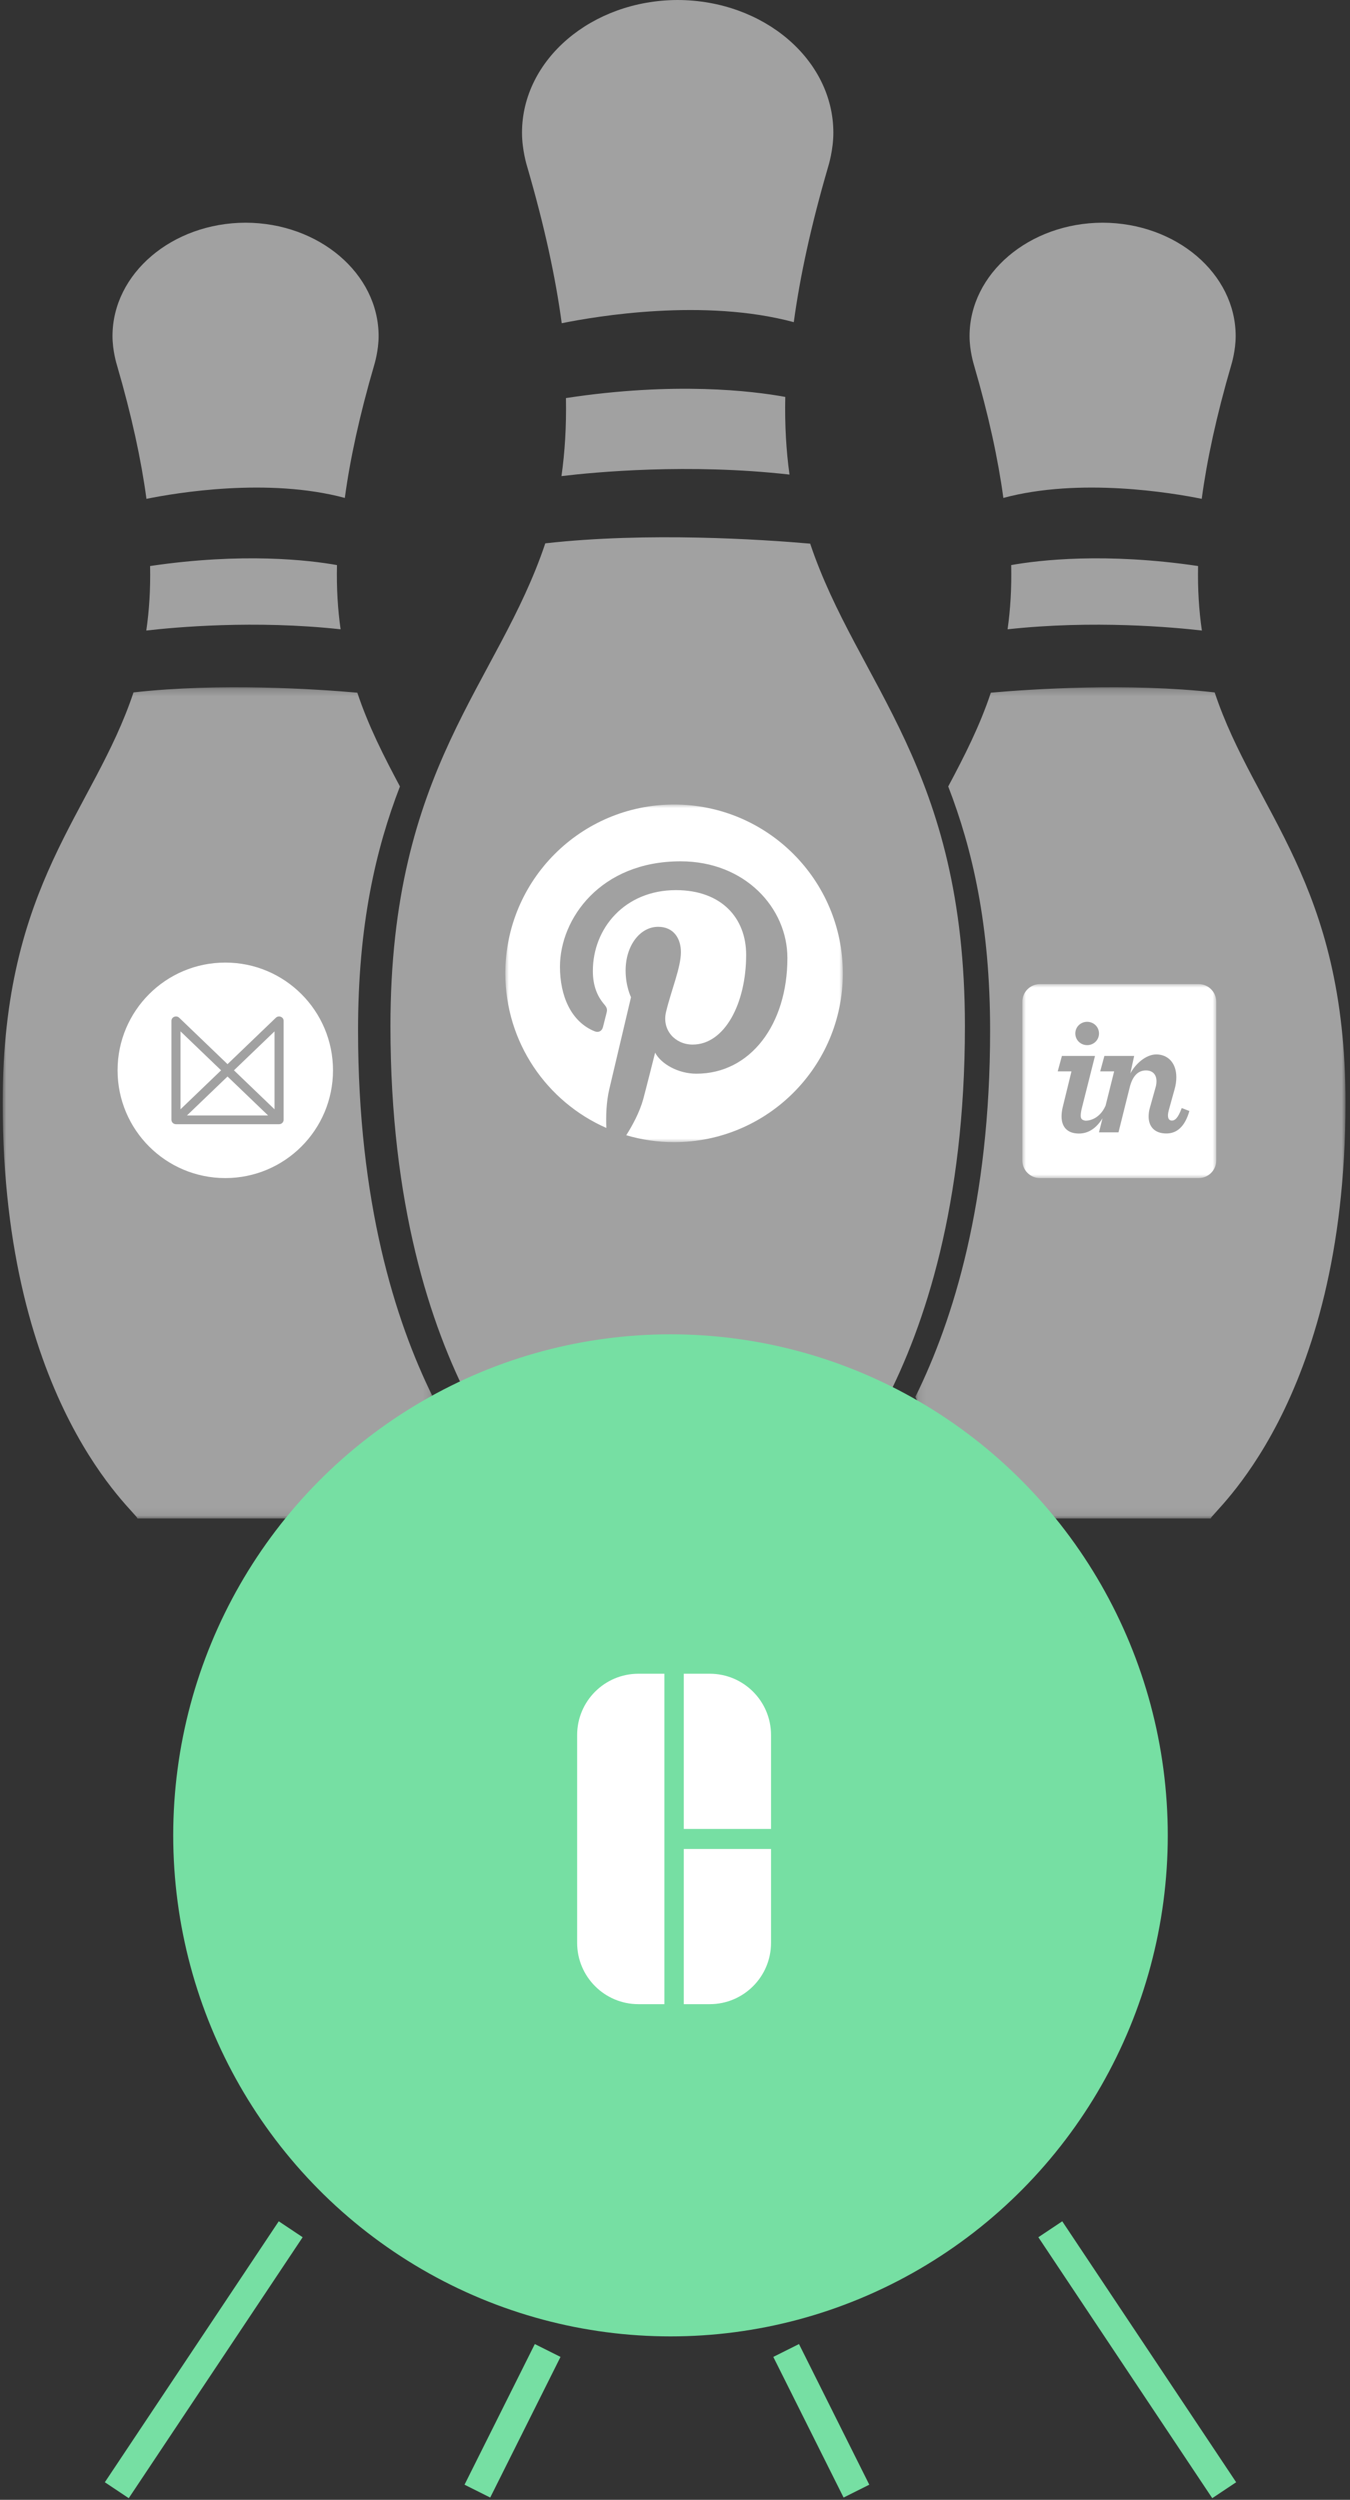 <?xml version="1.0" encoding="UTF-8"?>
<svg width="188px" height="348px" viewBox="0 0 188 348" version="1.1" xmlns="http://www.w3.org/2000/svg" xmlns:xlink="http://www.w3.org/1999/xlink">
    <rect x="0" y="0" width="188" height="348" fill="#333333" stroke="none"/>
    <!-- Generator: Sketch 55.1 (78136) - https://sketchapp.com -->
    <title>Group 23</title>
    <desc>Created with Sketch.</desc>
    <defs>
        <polygon id="path-1" points="0 0.207 59.899 0.207 59.899 115.921 0 115.921"></polygon>
        <polygon id="path-3" points="0 0.207 59.899 0.207 59.899 115.921 0 115.921"></polygon>
        <polygon id="path-5" points="0 0 47 0 47 47 0 47"></polygon>
        <polygon id="path-7" points="0 0 27 0 27 27 0 27"></polygon>
        <polygon id="path-9" points="0 -5.68434189e-14 54.97 -5.68434189e-14 54.97 55.394 0 55.394"></polygon>
    </defs>
    <g id="Final-Hi-Fi" stroke="none" stroke-width="1" fill="none" fill-rule="evenodd">
        <g id="Mobile:-Canvas-Hi-Fi" transform="translate(-66, -2277)">
            <g id="Group-23" transform="translate(66, 2277)">
                <path d="M17.373,345 L39.373,312" id="Line-5-Copy" stroke="#76DFA3" stroke-width="4" stroke-linecap="square"></path>
                <path d="M67.373,345 L75.373,329" id="Line-5-Copy-4" stroke="#76DFA3" stroke-width="4" stroke-linecap="square"></path>
                <path d="M110.373,345 L118.373,329" id="Line-5-Copy-5" stroke="#76DFA3" stroke-width="4" stroke-linecap="square" transform="translate(114.373, 337) scale(-1, 1) translate(-114.373, -337) "></path>
                <path d="M147.373,345 L169.373,312" id="Line-5-Copy-2" stroke="#76DFA3" stroke-width="4" stroke-linecap="square" transform="translate(158.373, 328.5) scale(-1, 1) translate(-158.373, -328.5) "></path>
                <g id="Group-13">
                    <g id="Group" transform="translate(0.373, 31)">
                        <g id="Group-3" transform="translate(0, 64.467)">
                            <mask id="mask-2" fill="white">
                                <use xlink:href="#path-1"></use>
                            </mask>
                            <g id="Clip-2"></g>
                            <path d="M-5.04201681e-05,58.024 C-5.04201681e-05,27.373 12.634,17.676 18.218,0.927 C30.258,-0.436 43.716,0.463 49.388,0.963 C50.956,5.663 53.081,9.806 55.323,14.017 C51.955,22.737 49.485,33.32 49.49,47.998 C49.49,71.845 54.602,88.268 59.899,98.989 C54.717,110.61 48.831,115.488 48.831,115.921 L33.799,115.921 L18.768,115.921 C18.768,115.149 -5.04201681e-05,100.212 -5.04201681e-05,58.024" id="Fill-1" fill="#A1A1A1" mask="url(#mask-2)"></path>
                        </g>
                        <path d="M47.059,56.605 C46.669,53.877 46.483,50.921 46.554,47.665 C42.625,46.967 33.44,45.89 20.53,47.796 C20.595,51.068 20.4,54.038 20,56.779 C23.941,56.321 35.092,55.294 47.059,56.605" id="Fill-6" fill="#A1A1A1"></path>
                        <path d="M20.022,38.444 C24.157,37.606 36.974,35.447 47.646,38.317 C48.374,32.936 49.689,26.846 51.736,19.829 C51.768,19.719 52.353,17.835 52.353,15.787 C52.353,7.087 44.062,0.032 33.824,0 C23.582,0.032 15.294,7.087 15.294,15.787 C15.294,17.833 15.876,19.717 15.912,19.829 C17.976,26.901 19.294,33.036 20.022,38.444" id="Fill-10" fill="#A1A1A1"></path>
                    </g>
                    <g id="Group-Copy" transform="translate(157.373, 121.5) scale(-1, 1) translate(-157.373, -121.5) translate(127.373, 31)">
                        <g id="Group-3" transform="translate(0, 64.467)">
                            <mask id="mask-4" fill="white">
                                <use xlink:href="#path-3"></use>
                            </mask>
                            <g id="Clip-2"></g>
                            <path d="M-5.04201681e-05,58.024 C-5.04201681e-05,27.373 12.634,17.676 18.218,0.927 C30.258,-0.436 43.716,0.463 49.388,0.963 C50.956,5.663 53.081,9.806 55.323,14.017 C51.955,22.737 49.485,33.32 49.49,47.998 C49.49,71.845 54.602,88.268 59.899,98.989 C54.717,110.61 48.831,115.488 48.831,115.921 L33.799,115.921 L18.768,115.921 C18.768,115.149 -5.04201681e-05,100.212 -5.04201681e-05,58.024" id="Fill-1" fill="#A1A1A1" mask="url(#mask-4)"></path>
                        </g>
                        <path d="M47.059,56.605 C46.669,53.877 46.483,50.921 46.554,47.665 C42.625,46.967 33.44,45.89 20.53,47.796 C20.595,51.068 20.4,54.038 20,56.779 C23.941,56.321 35.092,55.294 47.059,56.605" id="Fill-6" fill="#A1A1A1"></path>
                        <path d="M20.022,38.444 C24.157,37.606 36.974,35.447 47.646,38.317 C48.374,32.936 49.689,26.846 51.736,19.829 C51.768,19.719 52.353,17.835 52.353,15.787 C52.353,7.087 44.062,0.032 33.824,0 C23.582,0.032 15.294,7.087 15.294,15.787 C15.294,17.833 15.876,19.717 15.912,19.829 C17.976,26.901 19.294,33.036 20.022,38.444" id="Fill-10" fill="#A1A1A1"></path>
                    </g>
                    <g id="Group-15" transform="translate(54.373, 0)" fill="#A1A1A1">
                        <path d="M80,142.851 C80,106.797 65.068,95.375 58.452,75.683 C51.741,75.095 35.812,74.036 21.563,75.64 C14.955,95.358 0,106.77 0,142.851 C0,192.506 22.213,210.092 22.213,211 L40.001,211 L57.79,211 C57.79,210.09 80,192.506 80,142.851" id="Fill-4"></path>
                        <path d="M55.573,66.066 C55.114,62.765 54.899,59.194 54.984,55.257 C50.371,54.412 39.593,53.109 24.44,55.415 C24.515,59.373 24.287,62.964 23.817,66.28 C28.44,65.724 41.53,64.48 55.573,66.066" id="Fill-8"></path>
                        <path d="M23.852,44.997 C28.69,44.015 43.683,41.487 56.17,44.849 C57.023,38.552 58.558,31.423 60.956,23.21 C60.996,23.081 61.679,20.875 61.679,18.478 C61.679,8.295 51.981,0.038 39.999,0 C28.019,0.038 18.321,8.295 18.321,18.478 C18.321,20.877 19.004,23.081 19.044,23.21 C21.459,31.486 23.002,38.664 23.852,44.997" id="Fill-12"></path>
                    </g>
                    <g id="Group-3" transform="translate(70.373, 112)">
                        <mask id="mask-6" fill="white">
                            <use xlink:href="#path-5"></use>
                        </mask>
                        <g id="Clip-2"></g>
                        <path d="M23.501,0 C10.522,0 0,10.521 0,23.5 C0,33.122 5.787,41.389 14.067,45.023 C14.001,43.383 14.055,41.413 14.476,39.627 C14.928,37.719 17.5,26.822 17.5,26.822 C17.5,26.822 16.749,25.322 16.749,23.104 C16.749,19.622 18.767,17.021 21.281,17.021 C23.419,17.021 24.451,18.626 24.451,20.549 C24.451,22.698 23.081,25.912 22.376,28.889 C21.787,31.381 23.626,33.415 26.085,33.415 C30.538,33.415 33.536,27.696 33.536,20.921 C33.536,15.77 30.067,11.915 23.758,11.915 C16.629,11.915 12.188,17.231 12.188,23.169 C12.188,25.216 12.792,26.66 13.737,27.778 C14.172,28.292 14.233,28.498 14.075,29.088 C13.963,29.52 13.704,30.561 13.597,30.974 C13.44,31.569 12.958,31.782 12.42,31.562 C9.137,30.222 7.607,26.626 7.607,22.584 C7.607,15.909 13.237,7.904 24.403,7.904 C33.375,7.904 39.28,14.397 39.28,21.366 C39.28,30.584 34.155,37.471 26.6,37.471 C24.063,37.471 21.677,36.1 20.859,34.542 C20.859,34.542 19.495,39.957 19.206,41.002 C18.708,42.814 17.732,44.625 16.84,46.036 C18.954,46.66 21.187,47 23.501,47 C36.478,47 47,36.479 47,23.5 C47,10.521 36.478,0 23.501,0" id="Fill-1" fill="#FFFFFF" mask="url(#mask-6)"></path>
                    </g>
                    <g id="Group-3" transform="translate(142.373, 137)">
                        <mask id="mask-8" fill="white">
                            <use xlink:href="#path-7"></use>
                        </mask>
                        <g id="Clip-2"></g>
                        <path d="M20.058,20.792 C18.384,20.792 17.584,19.798 17.584,18.439 C17.584,18.052 17.632,17.639 17.754,17.227 L18.554,14.364 C18.651,14.049 18.676,13.758 18.676,13.491 C18.676,12.57 18.118,12.012 17.22,12.012 C16.08,12.012 15.328,12.83 14.94,14.407 L13.388,20.633 L10.671,20.633 L11.159,18.677 C10.36,19.988 9.251,20.801 7.883,20.801 C6.234,20.801 5.458,19.85 5.458,18.419 C5.458,18.056 5.507,17.611 5.603,17.198 L5.604,17.198 L6.84,12.145 L4.924,12.145 L5.507,9.997 L10.115,9.997 L8.296,17.214 C8.174,17.675 8.126,18.057 8.126,18.324 C8.126,18.785 8.353,18.92 8.708,19 C8.925,19.049 10.648,19.015 11.587,16.929 L12.782,12.145 L10.841,12.145 L11.423,9.997 L15.571,9.997 L15.037,12.436 C15.765,11.077 17.22,9.786 18.651,9.786 C20.179,9.786 21.441,10.875 21.441,12.961 C21.441,13.494 21.368,14.075 21.174,14.73 L20.398,17.518 C20.325,17.81 20.276,18.052 20.276,18.27 C20.276,18.755 20.47,18.997 20.834,18.997 C21.198,18.997 21.659,18.73 22.193,17.251 L23.26,17.663 C22.629,19.871 21.489,20.792 20.058,20.792 M9.023,5.245 C9.921,5.245 10.673,5.948 10.673,6.87 C10.673,7.792 9.921,8.495 9.023,8.495 C8.126,8.495 7.374,7.791 7.374,6.87 C7.374,5.948 8.126,5.245 9.023,5.245 M24.552,0 L2.448,0 C1.096,0 0,1.096 0,2.448 L0,24.552 C0,25.904 1.096,27 2.448,27 L24.552,27 C25.904,27 27,25.904 27,24.552 L27,2.448 C27,1.096 25.904,0 24.552,0" id="Fill-1" fill="#FFFFFF" mask="url(#mask-8)"></path>
                    </g>
                    <path d="M31.373,164 C23.089,164 16.373,157.284 16.373,149 C16.373,140.716 23.089,134 31.373,134 C39.657,134 46.373,140.716 46.373,149 C46.373,157.284 39.657,164 31.373,164 Z M39.498,155.892 L39.498,142.109 C39.498,141.568 38.816,141.296 38.417,141.679 L31.685,148.141 L24.954,141.679 C24.555,141.296 23.873,141.568 23.873,142.109 L23.873,155.892 C23.873,156.226 24.158,156.5 24.506,156.5 L38.864,156.5 C39.214,156.5 39.498,156.225 39.498,155.892 Z M38.231,143.577 L38.231,154.424 L32.581,149.001 L38.231,143.577 Z M37.335,155.284 L26.036,155.284 L31.685,149.86 L37.335,155.284 Z M25.14,154.424 L25.14,143.577 L30.789,149.001 L25.14,154.424 Z" id="Combined-Shape" fill="#FFFFFF"></path>
                </g>
                <g id="Group-8" transform="translate(27.828, 190)">
                    <g id="Group-5-Copy" transform="translate(0.545, 0)">
                        <g id="Group-3" transform="translate(19.777, 19.93)">
                            <mask id="mask-10" fill="white">
                                <use xlink:href="#path-9"></use>
                            </mask>
                            <g id="Clip-2"></g>
                        </g>
                        <ellipse id="Oval-Copy" stroke="#76DFA3" stroke-width="4.25" fill="#76DFA3" cx="65" cy="65.5" rx="67.125" ry="67.625"></ellipse>
                    </g>
                    <g id="Group-3-Copy-3" transform="translate(52.545, 43)" fill="#FFFFFF">
                        <path d="M14.85,0 L18.465,0 C23.179,9.10451145e-16 27,3.821 27,8.535 L27,21.606 L14.85,21.606 L14.85,0 Z M12.15,0 L12.15,46 L8.535,46 C3.821,46 5.77270463e-16,42.179 0,37.465 L0,8.535 C-5.77270463e-16,3.821 3.821,2.64226253e-15 8.535,0 L12.15,0 Z M14.85,46 L14.85,24.394 L27,24.394 L27,37.465 C27,42.179 23.179,46 18.465,46 L14.85,46 Z" id="Combined-Shape"></path>
                    </g>
                </g>
            </g>
        </g>
    </g>
</svg>